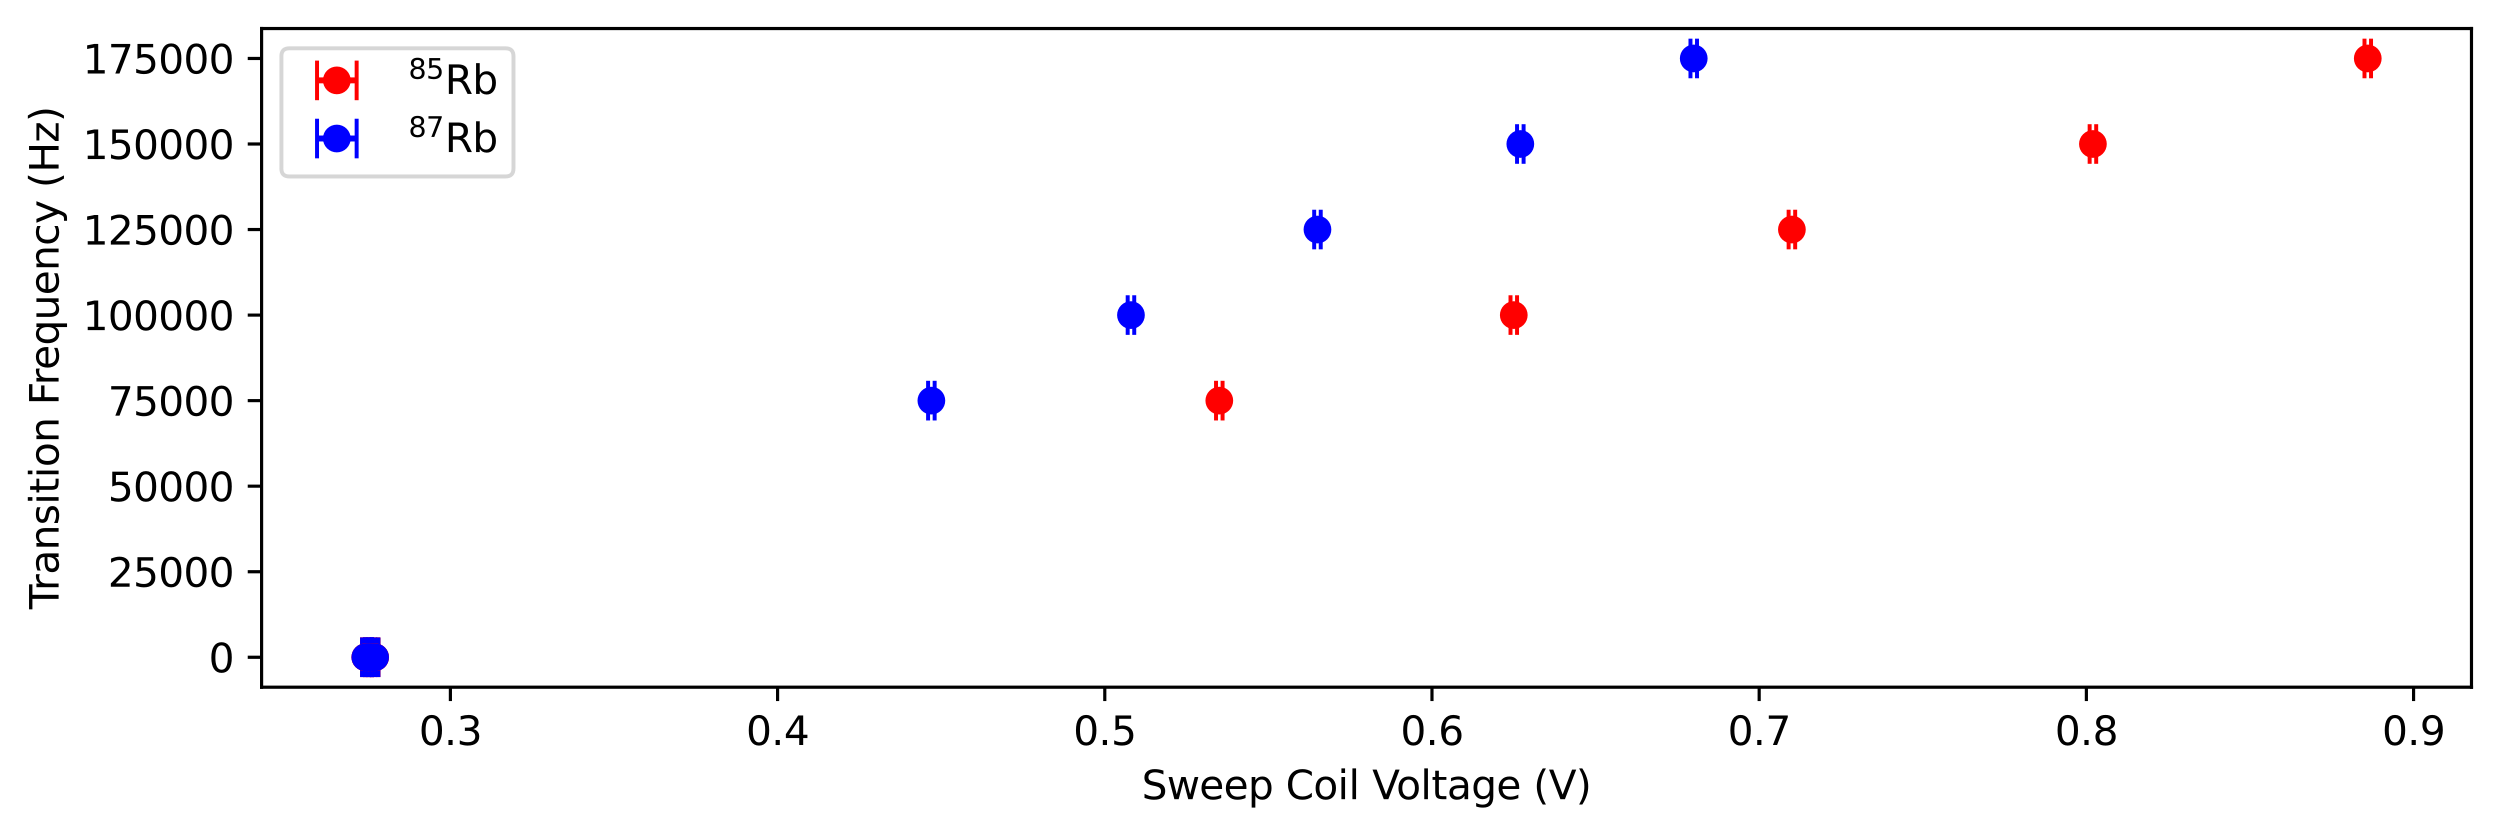 <?xml version="1.0" encoding="utf-8" standalone="no"?>
<!DOCTYPE svg PUBLIC "-//W3C//DTD SVG 1.1//EN"
  "http://www.w3.org/Graphics/SVG/1.1/DTD/svg11.dtd">
<svg xmlns:xlink="http://www.w3.org/1999/xlink" width="631.253pt" height="211.076pt" viewBox="0 0 631.253 211.076" xmlns="http://www.w3.org/2000/svg" version="1.1">
 <defs>
  <style type="text/css">*{stroke-linejoin: round; stroke-linecap: butt}</style>
 </defs>
 <g id="figure_1">
  <g id="patch_1">
   <path d="M 0 211.076 
L 631.253 211.076 
L 631.253 0 
L 0 0 
z
" style="fill: #ffffff"/>
  </g>
  <g id="axes_1">
   <g id="patch_2">
    <path d="M 66.053 173.52 
L 624.053 173.52 
L 624.053 7.2 
L 66.053 7.2 
z
" style="fill: #ffffff"/>
   </g>
   <g id="matplotlib.axis_1">
    <g id="xtick_1">
     <g id="line2d_1">
      <defs>
       <path id="mf8415ba7b6" d="M 0 0 
L 0 3.5 
" style="stroke: #000000; stroke-width: 0.8"/>
      </defs>
      <g>
       <use xlink:href="#mf8415ba7b6" x="113.724" y="173.52" style="stroke: #000000; stroke-width: 0.8"/>
      </g>
     </g>
     <g id="text_1">
      <!-- 0.3 -->
      <g transform="translate(105.772 188.118) scale(0.1 -0.1)">
       <defs>
        <path id="DejaVuSans-30" d="M 2034 4250 
Q 1547 4250 1301 3770 
Q 1056 3291 1056 2328 
Q 1056 1369 1301 889 
Q 1547 409 2034 409 
Q 2525 409 2770 889 
Q 3016 1369 3016 2328 
Q 3016 3291 2770 3770 
Q 2525 4250 2034 4250 
z
M 2034 4750 
Q 2819 4750 3233 4129 
Q 3647 3509 3647 2328 
Q 3647 1150 3233 529 
Q 2819 -91 2034 -91 
Q 1250 -91 836 529 
Q 422 1150 422 2328 
Q 422 3509 836 4129 
Q 1250 4750 2034 4750 
z
" transform="scale(0.016)"/>
        <path id="DejaVuSans-2e" d="M 684 794 
L 1344 794 
L 1344 0 
L 684 0 
L 684 794 
z
" transform="scale(0.016)"/>
        <path id="DejaVuSans-33" d="M 2597 2516 
Q 3050 2419 3304 2112 
Q 3559 1806 3559 1356 
Q 3559 666 3084 287 
Q 2609 -91 1734 -91 
Q 1441 -91 1130 -33 
Q 819 25 488 141 
L 488 750 
Q 750 597 1062 519 
Q 1375 441 1716 441 
Q 2309 441 2620 675 
Q 2931 909 2931 1356 
Q 2931 1769 2642 2001 
Q 2353 2234 1838 2234 
L 1294 2234 
L 1294 2753 
L 1863 2753 
Q 2328 2753 2575 2939 
Q 2822 3125 2822 3475 
Q 2822 3834 2567 4026 
Q 2313 4219 1838 4219 
Q 1578 4219 1281 4162 
Q 984 4106 628 3988 
L 628 4550 
Q 988 4650 1302 4700 
Q 1616 4750 1894 4750 
Q 2613 4750 3031 4423 
Q 3450 4097 3450 3541 
Q 3450 3153 3228 2886 
Q 3006 2619 2597 2516 
z
" transform="scale(0.016)"/>
       </defs>
       <use xlink:href="#DejaVuSans-30"/>
       <use xlink:href="#DejaVuSans-2e" x="63.623"/>
       <use xlink:href="#DejaVuSans-33" x="95.41"/>
      </g>
     </g>
    </g>
    <g id="xtick_2">
     <g id="line2d_2">
      <g>
       <use xlink:href="#mf8415ba7b6" x="196.341" y="173.52" style="stroke: #000000; stroke-width: 0.8"/>
      </g>
     </g>
     <g id="text_2">
      <!-- 0.4 -->
      <g transform="translate(188.39 188.118) scale(0.1 -0.1)">
       <defs>
        <path id="DejaVuSans-34" d="M 2419 4116 
L 825 1625 
L 2419 1625 
L 2419 4116 
z
M 2253 4666 
L 3047 4666 
L 3047 1625 
L 3713 1625 
L 3713 1100 
L 3047 1100 
L 3047 0 
L 2419 0 
L 2419 1100 
L 313 1100 
L 313 1709 
L 2253 4666 
z
" transform="scale(0.016)"/>
       </defs>
       <use xlink:href="#DejaVuSans-30"/>
       <use xlink:href="#DejaVuSans-2e" x="63.623"/>
       <use xlink:href="#DejaVuSans-34" x="95.41"/>
      </g>
     </g>
    </g>
    <g id="xtick_3">
     <g id="line2d_3">
      <g>
       <use xlink:href="#mf8415ba7b6" x="278.959" y="173.52" style="stroke: #000000; stroke-width: 0.8"/>
      </g>
     </g>
     <g id="text_3">
      <!-- 0.5 -->
      <g transform="translate(271.007 188.118) scale(0.1 -0.1)">
       <defs>
        <path id="DejaVuSans-35" d="M 691 4666 
L 3169 4666 
L 3169 4134 
L 1269 4134 
L 1269 2991 
Q 1406 3038 1543 3061 
Q 1681 3084 1819 3084 
Q 2600 3084 3056 2656 
Q 3513 2228 3513 1497 
Q 3513 744 3044 326 
Q 2575 -91 1722 -91 
Q 1428 -91 1123 -41 
Q 819 9 494 109 
L 494 744 
Q 775 591 1075 516 
Q 1375 441 1709 441 
Q 2250 441 2565 725 
Q 2881 1009 2881 1497 
Q 2881 1984 2565 2268 
Q 2250 2553 1709 2553 
Q 1456 2553 1204 2497 
Q 953 2441 691 2322 
L 691 4666 
z
" transform="scale(0.016)"/>
       </defs>
       <use xlink:href="#DejaVuSans-30"/>
       <use xlink:href="#DejaVuSans-2e" x="63.623"/>
       <use xlink:href="#DejaVuSans-35" x="95.41"/>
      </g>
     </g>
    </g>
    <g id="xtick_4">
     <g id="line2d_4">
      <g>
       <use xlink:href="#mf8415ba7b6" x="361.577" y="173.52" style="stroke: #000000; stroke-width: 0.8"/>
      </g>
     </g>
     <g id="text_4">
      <!-- 0.6 -->
      <g transform="translate(353.625 188.118) scale(0.1 -0.1)">
       <defs>
        <path id="DejaVuSans-36" d="M 2113 2584 
Q 1688 2584 1439 2293 
Q 1191 2003 1191 1497 
Q 1191 994 1439 701 
Q 1688 409 2113 409 
Q 2538 409 2786 701 
Q 3034 994 3034 1497 
Q 3034 2003 2786 2293 
Q 2538 2584 2113 2584 
z
M 3366 4563 
L 3366 3988 
Q 3128 4100 2886 4159 
Q 2644 4219 2406 4219 
Q 1781 4219 1451 3797 
Q 1122 3375 1075 2522 
Q 1259 2794 1537 2939 
Q 1816 3084 2150 3084 
Q 2853 3084 3261 2657 
Q 3669 2231 3669 1497 
Q 3669 778 3244 343 
Q 2819 -91 2113 -91 
Q 1303 -91 875 529 
Q 447 1150 447 2328 
Q 447 3434 972 4092 
Q 1497 4750 2381 4750 
Q 2619 4750 2861 4703 
Q 3103 4656 3366 4563 
z
" transform="scale(0.016)"/>
       </defs>
       <use xlink:href="#DejaVuSans-30"/>
       <use xlink:href="#DejaVuSans-2e" x="63.623"/>
       <use xlink:href="#DejaVuSans-36" x="95.41"/>
      </g>
     </g>
    </g>
    <g id="xtick_5">
     <g id="line2d_5">
      <g>
       <use xlink:href="#mf8415ba7b6" x="444.194" y="173.52" style="stroke: #000000; stroke-width: 0.8"/>
      </g>
     </g>
     <g id="text_5">
      <!-- 0.7 -->
      <g transform="translate(436.243 188.118) scale(0.1 -0.1)">
       <defs>
        <path id="DejaVuSans-37" d="M 525 4666 
L 3525 4666 
L 3525 4397 
L 1831 0 
L 1172 0 
L 2766 4134 
L 525 4134 
L 525 4666 
z
" transform="scale(0.016)"/>
       </defs>
       <use xlink:href="#DejaVuSans-30"/>
       <use xlink:href="#DejaVuSans-2e" x="63.623"/>
       <use xlink:href="#DejaVuSans-37" x="95.41"/>
      </g>
     </g>
    </g>
    <g id="xtick_6">
     <g id="line2d_6">
      <g>
       <use xlink:href="#mf8415ba7b6" x="526.812" y="173.52" style="stroke: #000000; stroke-width: 0.8"/>
      </g>
     </g>
     <g id="text_6">
      <!-- 0.8 -->
      <g transform="translate(518.861 188.118) scale(0.1 -0.1)">
       <defs>
        <path id="DejaVuSans-38" d="M 2034 2216 
Q 1584 2216 1326 1975 
Q 1069 1734 1069 1313 
Q 1069 891 1326 650 
Q 1584 409 2034 409 
Q 2484 409 2743 651 
Q 3003 894 3003 1313 
Q 3003 1734 2745 1975 
Q 2488 2216 2034 2216 
z
M 1403 2484 
Q 997 2584 770 2862 
Q 544 3141 544 3541 
Q 544 4100 942 4425 
Q 1341 4750 2034 4750 
Q 2731 4750 3128 4425 
Q 3525 4100 3525 3541 
Q 3525 3141 3298 2862 
Q 3072 2584 2669 2484 
Q 3125 2378 3379 2068 
Q 3634 1759 3634 1313 
Q 3634 634 3220 271 
Q 2806 -91 2034 -91 
Q 1263 -91 848 271 
Q 434 634 434 1313 
Q 434 1759 690 2068 
Q 947 2378 1403 2484 
z
M 1172 3481 
Q 1172 3119 1398 2916 
Q 1625 2713 2034 2713 
Q 2441 2713 2670 2916 
Q 2900 3119 2900 3481 
Q 2900 3844 2670 4047 
Q 2441 4250 2034 4250 
Q 1625 4250 1398 4047 
Q 1172 3844 1172 3481 
z
" transform="scale(0.016)"/>
       </defs>
       <use xlink:href="#DejaVuSans-30"/>
       <use xlink:href="#DejaVuSans-2e" x="63.623"/>
       <use xlink:href="#DejaVuSans-38" x="95.41"/>
      </g>
     </g>
    </g>
    <g id="xtick_7">
     <g id="line2d_7">
      <g>
       <use xlink:href="#mf8415ba7b6" x="609.43" y="173.52" style="stroke: #000000; stroke-width: 0.8"/>
      </g>
     </g>
     <g id="text_7">
      <!-- 0.9 -->
      <g transform="translate(601.478 188.118) scale(0.1 -0.1)">
       <defs>
        <path id="DejaVuSans-39" d="M 703 97 
L 703 672 
Q 941 559 1184 500 
Q 1428 441 1663 441 
Q 2288 441 2617 861 
Q 2947 1281 2994 2138 
Q 2813 1869 2534 1725 
Q 2256 1581 1919 1581 
Q 1219 1581 811 2004 
Q 403 2428 403 3163 
Q 403 3881 828 4315 
Q 1253 4750 1959 4750 
Q 2769 4750 3195 4129 
Q 3622 3509 3622 2328 
Q 3622 1225 3098 567 
Q 2575 -91 1691 -91 
Q 1453 -91 1209 -44 
Q 966 3 703 97 
z
M 1959 2075 
Q 2384 2075 2632 2365 
Q 2881 2656 2881 3163 
Q 2881 3666 2632 3958 
Q 2384 4250 1959 4250 
Q 1534 4250 1286 3958 
Q 1038 3666 1038 3163 
Q 1038 2656 1286 2365 
Q 1534 2075 1959 2075 
z
" transform="scale(0.016)"/>
       </defs>
       <use xlink:href="#DejaVuSans-30"/>
       <use xlink:href="#DejaVuSans-2e" x="63.623"/>
       <use xlink:href="#DejaVuSans-39" x="95.41"/>
      </g>
     </g>
    </g>
    <g id="text_8">
     <!-- Sweep Coil Voltage (V) -->
     <g transform="translate(288.288 201.797) scale(0.1 -0.1)">
      <defs>
       <path id="DejaVuSans-53" d="M 3425 4513 
L 3425 3897 
Q 3066 4069 2747 4153 
Q 2428 4238 2131 4238 
Q 1616 4238 1336 4038 
Q 1056 3838 1056 3469 
Q 1056 3159 1242 3001 
Q 1428 2844 1947 2747 
L 2328 2669 
Q 3034 2534 3370 2195 
Q 3706 1856 3706 1288 
Q 3706 609 3251 259 
Q 2797 -91 1919 -91 
Q 1588 -91 1214 -16 
Q 841 59 441 206 
L 441 856 
Q 825 641 1194 531 
Q 1563 422 1919 422 
Q 2459 422 2753 634 
Q 3047 847 3047 1241 
Q 3047 1584 2836 1778 
Q 2625 1972 2144 2069 
L 1759 2144 
Q 1053 2284 737 2584 
Q 422 2884 422 3419 
Q 422 4038 858 4394 
Q 1294 4750 2059 4750 
Q 2388 4750 2728 4690 
Q 3069 4631 3425 4513 
z
" transform="scale(0.016)"/>
       <path id="DejaVuSans-77" d="M 269 3500 
L 844 3500 
L 1563 769 
L 2278 3500 
L 2956 3500 
L 3675 769 
L 4391 3500 
L 4966 3500 
L 4050 0 
L 3372 0 
L 2619 2869 
L 1863 0 
L 1184 0 
L 269 3500 
z
" transform="scale(0.016)"/>
       <path id="DejaVuSans-65" d="M 3597 1894 
L 3597 1613 
L 953 1613 
Q 991 1019 1311 708 
Q 1631 397 2203 397 
Q 2534 397 2845 478 
Q 3156 559 3463 722 
L 3463 178 
Q 3153 47 2828 -22 
Q 2503 -91 2169 -91 
Q 1331 -91 842 396 
Q 353 884 353 1716 
Q 353 2575 817 3079 
Q 1281 3584 2069 3584 
Q 2775 3584 3186 3129 
Q 3597 2675 3597 1894 
z
M 3022 2063 
Q 3016 2534 2758 2815 
Q 2500 3097 2075 3097 
Q 1594 3097 1305 2825 
Q 1016 2553 972 2059 
L 3022 2063 
z
" transform="scale(0.016)"/>
       <path id="DejaVuSans-70" d="M 1159 525 
L 1159 -1331 
L 581 -1331 
L 581 3500 
L 1159 3500 
L 1159 2969 
Q 1341 3281 1617 3432 
Q 1894 3584 2278 3584 
Q 2916 3584 3314 3078 
Q 3713 2572 3713 1747 
Q 3713 922 3314 415 
Q 2916 -91 2278 -91 
Q 1894 -91 1617 61 
Q 1341 213 1159 525 
z
M 3116 1747 
Q 3116 2381 2855 2742 
Q 2594 3103 2138 3103 
Q 1681 3103 1420 2742 
Q 1159 2381 1159 1747 
Q 1159 1113 1420 752 
Q 1681 391 2138 391 
Q 2594 391 2855 752 
Q 3116 1113 3116 1747 
z
" transform="scale(0.016)"/>
       <path id="DejaVuSans-20" transform="scale(0.016)"/>
       <path id="DejaVuSans-43" d="M 4122 4306 
L 4122 3641 
Q 3803 3938 3442 4084 
Q 3081 4231 2675 4231 
Q 1875 4231 1450 3742 
Q 1025 3253 1025 2328 
Q 1025 1406 1450 917 
Q 1875 428 2675 428 
Q 3081 428 3442 575 
Q 3803 722 4122 1019 
L 4122 359 
Q 3791 134 3420 21 
Q 3050 -91 2638 -91 
Q 1578 -91 968 557 
Q 359 1206 359 2328 
Q 359 3453 968 4101 
Q 1578 4750 2638 4750 
Q 3056 4750 3426 4639 
Q 3797 4528 4122 4306 
z
" transform="scale(0.016)"/>
       <path id="DejaVuSans-6f" d="M 1959 3097 
Q 1497 3097 1228 2736 
Q 959 2375 959 1747 
Q 959 1119 1226 758 
Q 1494 397 1959 397 
Q 2419 397 2687 759 
Q 2956 1122 2956 1747 
Q 2956 2369 2687 2733 
Q 2419 3097 1959 3097 
z
M 1959 3584 
Q 2709 3584 3137 3096 
Q 3566 2609 3566 1747 
Q 3566 888 3137 398 
Q 2709 -91 1959 -91 
Q 1206 -91 779 398 
Q 353 888 353 1747 
Q 353 2609 779 3096 
Q 1206 3584 1959 3584 
z
" transform="scale(0.016)"/>
       <path id="DejaVuSans-69" d="M 603 3500 
L 1178 3500 
L 1178 0 
L 603 0 
L 603 3500 
z
M 603 4863 
L 1178 4863 
L 1178 4134 
L 603 4134 
L 603 4863 
z
" transform="scale(0.016)"/>
       <path id="DejaVuSans-6c" d="M 603 4863 
L 1178 4863 
L 1178 0 
L 603 0 
L 603 4863 
z
" transform="scale(0.016)"/>
       <path id="DejaVuSans-56" d="M 1831 0 
L 50 4666 
L 709 4666 
L 2188 738 
L 3669 4666 
L 4325 4666 
L 2547 0 
L 1831 0 
z
" transform="scale(0.016)"/>
       <path id="DejaVuSans-74" d="M 1172 4494 
L 1172 3500 
L 2356 3500 
L 2356 3053 
L 1172 3053 
L 1172 1153 
Q 1172 725 1289 603 
Q 1406 481 1766 481 
L 2356 481 
L 2356 0 
L 1766 0 
Q 1100 0 847 248 
Q 594 497 594 1153 
L 594 3053 
L 172 3053 
L 172 3500 
L 594 3500 
L 594 4494 
L 1172 4494 
z
" transform="scale(0.016)"/>
       <path id="DejaVuSans-61" d="M 2194 1759 
Q 1497 1759 1228 1600 
Q 959 1441 959 1056 
Q 959 750 1161 570 
Q 1363 391 1709 391 
Q 2188 391 2477 730 
Q 2766 1069 2766 1631 
L 2766 1759 
L 2194 1759 
z
M 3341 1997 
L 3341 0 
L 2766 0 
L 2766 531 
Q 2569 213 2275 61 
Q 1981 -91 1556 -91 
Q 1019 -91 701 211 
Q 384 513 384 1019 
Q 384 1609 779 1909 
Q 1175 2209 1959 2209 
L 2766 2209 
L 2766 2266 
Q 2766 2663 2505 2880 
Q 2244 3097 1772 3097 
Q 1472 3097 1187 3025 
Q 903 2953 641 2809 
L 641 3341 
Q 956 3463 1253 3523 
Q 1550 3584 1831 3584 
Q 2591 3584 2966 3190 
Q 3341 2797 3341 1997 
z
" transform="scale(0.016)"/>
       <path id="DejaVuSans-67" d="M 2906 1791 
Q 2906 2416 2648 2759 
Q 2391 3103 1925 3103 
Q 1463 3103 1205 2759 
Q 947 2416 947 1791 
Q 947 1169 1205 825 
Q 1463 481 1925 481 
Q 2391 481 2648 825 
Q 2906 1169 2906 1791 
z
M 3481 434 
Q 3481 -459 3084 -895 
Q 2688 -1331 1869 -1331 
Q 1566 -1331 1297 -1286 
Q 1028 -1241 775 -1147 
L 775 -588 
Q 1028 -725 1275 -790 
Q 1522 -856 1778 -856 
Q 2344 -856 2625 -561 
Q 2906 -266 2906 331 
L 2906 616 
Q 2728 306 2450 153 
Q 2172 0 1784 0 
Q 1141 0 747 490 
Q 353 981 353 1791 
Q 353 2603 747 3093 
Q 1141 3584 1784 3584 
Q 2172 3584 2450 3431 
Q 2728 3278 2906 2969 
L 2906 3500 
L 3481 3500 
L 3481 434 
z
" transform="scale(0.016)"/>
       <path id="DejaVuSans-28" d="M 1984 4856 
Q 1566 4138 1362 3434 
Q 1159 2731 1159 2009 
Q 1159 1288 1364 580 
Q 1569 -128 1984 -844 
L 1484 -844 
Q 1016 -109 783 600 
Q 550 1309 550 2009 
Q 550 2706 781 3412 
Q 1013 4119 1484 4856 
L 1984 4856 
z
" transform="scale(0.016)"/>
       <path id="DejaVuSans-29" d="M 513 4856 
L 1013 4856 
Q 1481 4119 1714 3412 
Q 1947 2706 1947 2009 
Q 1947 1309 1714 600 
Q 1481 -109 1013 -844 
L 513 -844 
Q 928 -128 1133 580 
Q 1338 1288 1338 2009 
Q 1338 2731 1133 3434 
Q 928 4138 513 4856 
z
" transform="scale(0.016)"/>
      </defs>
      <use xlink:href="#DejaVuSans-53"/>
      <use xlink:href="#DejaVuSans-77" x="63.477"/>
      <use xlink:href="#DejaVuSans-65" x="145.264"/>
      <use xlink:href="#DejaVuSans-65" x="206.787"/>
      <use xlink:href="#DejaVuSans-70" x="268.311"/>
      <use xlink:href="#DejaVuSans-20" x="331.787"/>
      <use xlink:href="#DejaVuSans-43" x="363.574"/>
      <use xlink:href="#DejaVuSans-6f" x="433.398"/>
      <use xlink:href="#DejaVuSans-69" x="494.58"/>
      <use xlink:href="#DejaVuSans-6c" x="522.363"/>
      <use xlink:href="#DejaVuSans-20" x="550.146"/>
      <use xlink:href="#DejaVuSans-56" x="581.934"/>
      <use xlink:href="#DejaVuSans-6f" x="642.592"/>
      <use xlink:href="#DejaVuSans-6c" x="703.773"/>
      <use xlink:href="#DejaVuSans-74" x="731.557"/>
      <use xlink:href="#DejaVuSans-61" x="770.766"/>
      <use xlink:href="#DejaVuSans-67" x="832.045"/>
      <use xlink:href="#DejaVuSans-65" x="895.521"/>
      <use xlink:href="#DejaVuSans-20" x="957.045"/>
      <use xlink:href="#DejaVuSans-28" x="988.832"/>
      <use xlink:href="#DejaVuSans-56" x="1027.846"/>
      <use xlink:href="#DejaVuSans-29" x="1096.254"/>
     </g>
    </g>
   </g>
   <g id="matplotlib.axis_2">
    <g id="ytick_1">
     <g id="line2d_8">
      <defs>
       <path id="m2c497af1dd" d="M 0 0 
L -3.5 0 
" style="stroke: #000000; stroke-width: 0.8"/>
      </defs>
      <g>
       <use xlink:href="#m2c497af1dd" x="66.053" y="165.96" style="stroke: #000000; stroke-width: 0.8"/>
      </g>
     </g>
     <g id="text_9">
      <!-- 0 -->
      <g transform="translate(52.691 169.759) scale(0.1 -0.1)">
       <use xlink:href="#DejaVuSans-30"/>
      </g>
     </g>
    </g>
    <g id="ytick_2">
     <g id="line2d_9">
      <g>
       <use xlink:href="#m2c497af1dd" x="66.053" y="144.36" style="stroke: #000000; stroke-width: 0.8"/>
      </g>
     </g>
     <g id="text_10">
      <!-- 25000 -->
      <g transform="translate(27.241 148.159) scale(0.1 -0.1)">
       <defs>
        <path id="DejaVuSans-32" d="M 1228 531 
L 3431 531 
L 3431 0 
L 469 0 
L 469 531 
Q 828 903 1448 1529 
Q 2069 2156 2228 2338 
Q 2531 2678 2651 2914 
Q 2772 3150 2772 3378 
Q 2772 3750 2511 3984 
Q 2250 4219 1831 4219 
Q 1534 4219 1204 4116 
Q 875 4013 500 3803 
L 500 4441 
Q 881 4594 1212 4672 
Q 1544 4750 1819 4750 
Q 2544 4750 2975 4387 
Q 3406 4025 3406 3419 
Q 3406 3131 3298 2873 
Q 3191 2616 2906 2266 
Q 2828 2175 2409 1742 
Q 1991 1309 1228 531 
z
" transform="scale(0.016)"/>
       </defs>
       <use xlink:href="#DejaVuSans-32"/>
       <use xlink:href="#DejaVuSans-35" x="63.623"/>
       <use xlink:href="#DejaVuSans-30" x="127.246"/>
       <use xlink:href="#DejaVuSans-30" x="190.869"/>
       <use xlink:href="#DejaVuSans-30" x="254.492"/>
      </g>
     </g>
    </g>
    <g id="ytick_3">
     <g id="line2d_10">
      <g>
       <use xlink:href="#m2c497af1dd" x="66.053" y="122.76" style="stroke: #000000; stroke-width: 0.8"/>
      </g>
     </g>
     <g id="text_11">
      <!-- 50000 -->
      <g transform="translate(27.241 126.559) scale(0.1 -0.1)">
       <use xlink:href="#DejaVuSans-35"/>
       <use xlink:href="#DejaVuSans-30" x="63.623"/>
       <use xlink:href="#DejaVuSans-30" x="127.246"/>
       <use xlink:href="#DejaVuSans-30" x="190.869"/>
       <use xlink:href="#DejaVuSans-30" x="254.492"/>
      </g>
     </g>
    </g>
    <g id="ytick_4">
     <g id="line2d_11">
      <g>
       <use xlink:href="#m2c497af1dd" x="66.053" y="101.16" style="stroke: #000000; stroke-width: 0.8"/>
      </g>
     </g>
     <g id="text_12">
      <!-- 75000 -->
      <g transform="translate(27.241 104.959) scale(0.1 -0.1)">
       <use xlink:href="#DejaVuSans-37"/>
       <use xlink:href="#DejaVuSans-35" x="63.623"/>
       <use xlink:href="#DejaVuSans-30" x="127.246"/>
       <use xlink:href="#DejaVuSans-30" x="190.869"/>
       <use xlink:href="#DejaVuSans-30" x="254.492"/>
      </g>
     </g>
    </g>
    <g id="ytick_5">
     <g id="line2d_12">
      <g>
       <use xlink:href="#m2c497af1dd" x="66.053" y="79.56" style="stroke: #000000; stroke-width: 0.8"/>
      </g>
     </g>
     <g id="text_13">
      <!-- 100000 -->
      <g transform="translate(20.878 83.359) scale(0.1 -0.1)">
       <defs>
        <path id="DejaVuSans-31" d="M 794 531 
L 1825 531 
L 1825 4091 
L 703 3866 
L 703 4441 
L 1819 4666 
L 2450 4666 
L 2450 531 
L 3481 531 
L 3481 0 
L 794 0 
L 794 531 
z
" transform="scale(0.016)"/>
       </defs>
       <use xlink:href="#DejaVuSans-31"/>
       <use xlink:href="#DejaVuSans-30" x="63.623"/>
       <use xlink:href="#DejaVuSans-30" x="127.246"/>
       <use xlink:href="#DejaVuSans-30" x="190.869"/>
       <use xlink:href="#DejaVuSans-30" x="254.492"/>
       <use xlink:href="#DejaVuSans-30" x="318.115"/>
      </g>
     </g>
    </g>
    <g id="ytick_6">
     <g id="line2d_13">
      <g>
       <use xlink:href="#m2c497af1dd" x="66.053" y="57.96" style="stroke: #000000; stroke-width: 0.8"/>
      </g>
     </g>
     <g id="text_14">
      <!-- 125000 -->
      <g transform="translate(20.878 61.759) scale(0.1 -0.1)">
       <use xlink:href="#DejaVuSans-31"/>
       <use xlink:href="#DejaVuSans-32" x="63.623"/>
       <use xlink:href="#DejaVuSans-35" x="127.246"/>
       <use xlink:href="#DejaVuSans-30" x="190.869"/>
       <use xlink:href="#DejaVuSans-30" x="254.492"/>
       <use xlink:href="#DejaVuSans-30" x="318.115"/>
      </g>
     </g>
    </g>
    <g id="ytick_7">
     <g id="line2d_14">
      <g>
       <use xlink:href="#m2c497af1dd" x="66.053" y="36.36" style="stroke: #000000; stroke-width: 0.8"/>
      </g>
     </g>
     <g id="text_15">
      <!-- 150000 -->
      <g transform="translate(20.878 40.159) scale(0.1 -0.1)">
       <use xlink:href="#DejaVuSans-31"/>
       <use xlink:href="#DejaVuSans-35" x="63.623"/>
       <use xlink:href="#DejaVuSans-30" x="127.246"/>
       <use xlink:href="#DejaVuSans-30" x="190.869"/>
       <use xlink:href="#DejaVuSans-30" x="254.492"/>
       <use xlink:href="#DejaVuSans-30" x="318.115"/>
      </g>
     </g>
    </g>
    <g id="ytick_8">
     <g id="line2d_15">
      <g>
       <use xlink:href="#m2c497af1dd" x="66.053" y="14.76" style="stroke: #000000; stroke-width: 0.8"/>
      </g>
     </g>
     <g id="text_16">
      <!-- 175000 -->
      <g transform="translate(20.878 18.559) scale(0.1 -0.1)">
       <use xlink:href="#DejaVuSans-31"/>
       <use xlink:href="#DejaVuSans-37" x="63.623"/>
       <use xlink:href="#DejaVuSans-35" x="127.246"/>
       <use xlink:href="#DejaVuSans-30" x="190.869"/>
       <use xlink:href="#DejaVuSans-30" x="254.492"/>
       <use xlink:href="#DejaVuSans-30" x="318.115"/>
      </g>
     </g>
    </g>
    <g id="text_17">
     <!-- Transition Frequency (Hz) -->
     <g transform="translate(14.798 153.83) rotate(-90) scale(0.1 -0.1)">
      <defs>
       <path id="DejaVuSans-54" d="M -19 4666 
L 3928 4666 
L 3928 4134 
L 2272 4134 
L 2272 0 
L 1638 0 
L 1638 4134 
L -19 4134 
L -19 4666 
z
" transform="scale(0.016)"/>
       <path id="DejaVuSans-72" d="M 2631 2963 
Q 2534 3019 2420 3045 
Q 2306 3072 2169 3072 
Q 1681 3072 1420 2755 
Q 1159 2438 1159 1844 
L 1159 0 
L 581 0 
L 581 3500 
L 1159 3500 
L 1159 2956 
Q 1341 3275 1631 3429 
Q 1922 3584 2338 3584 
Q 2397 3584 2469 3576 
Q 2541 3569 2628 3553 
L 2631 2963 
z
" transform="scale(0.016)"/>
       <path id="DejaVuSans-6e" d="M 3513 2113 
L 3513 0 
L 2938 0 
L 2938 2094 
Q 2938 2591 2744 2837 
Q 2550 3084 2163 3084 
Q 1697 3084 1428 2787 
Q 1159 2491 1159 1978 
L 1159 0 
L 581 0 
L 581 3500 
L 1159 3500 
L 1159 2956 
Q 1366 3272 1645 3428 
Q 1925 3584 2291 3584 
Q 2894 3584 3203 3211 
Q 3513 2838 3513 2113 
z
" transform="scale(0.016)"/>
       <path id="DejaVuSans-73" d="M 2834 3397 
L 2834 2853 
Q 2591 2978 2328 3040 
Q 2066 3103 1784 3103 
Q 1356 3103 1142 2972 
Q 928 2841 928 2578 
Q 928 2378 1081 2264 
Q 1234 2150 1697 2047 
L 1894 2003 
Q 2506 1872 2764 1633 
Q 3022 1394 3022 966 
Q 3022 478 2636 193 
Q 2250 -91 1575 -91 
Q 1294 -91 989 -36 
Q 684 19 347 128 
L 347 722 
Q 666 556 975 473 
Q 1284 391 1588 391 
Q 1994 391 2212 530 
Q 2431 669 2431 922 
Q 2431 1156 2273 1281 
Q 2116 1406 1581 1522 
L 1381 1569 
Q 847 1681 609 1914 
Q 372 2147 372 2553 
Q 372 3047 722 3315 
Q 1072 3584 1716 3584 
Q 2034 3584 2315 3537 
Q 2597 3491 2834 3397 
z
" transform="scale(0.016)"/>
       <path id="DejaVuSans-46" d="M 628 4666 
L 3309 4666 
L 3309 4134 
L 1259 4134 
L 1259 2759 
L 3109 2759 
L 3109 2228 
L 1259 2228 
L 1259 0 
L 628 0 
L 628 4666 
z
" transform="scale(0.016)"/>
       <path id="DejaVuSans-71" d="M 947 1747 
Q 947 1113 1208 752 
Q 1469 391 1925 391 
Q 2381 391 2643 752 
Q 2906 1113 2906 1747 
Q 2906 2381 2643 2742 
Q 2381 3103 1925 3103 
Q 1469 3103 1208 2742 
Q 947 2381 947 1747 
z
M 2906 525 
Q 2725 213 2448 61 
Q 2172 -91 1784 -91 
Q 1150 -91 751 415 
Q 353 922 353 1747 
Q 353 2572 751 3078 
Q 1150 3584 1784 3584 
Q 2172 3584 2448 3432 
Q 2725 3281 2906 2969 
L 2906 3500 
L 3481 3500 
L 3481 -1331 
L 2906 -1331 
L 2906 525 
z
" transform="scale(0.016)"/>
       <path id="DejaVuSans-75" d="M 544 1381 
L 544 3500 
L 1119 3500 
L 1119 1403 
Q 1119 906 1312 657 
Q 1506 409 1894 409 
Q 2359 409 2629 706 
Q 2900 1003 2900 1516 
L 2900 3500 
L 3475 3500 
L 3475 0 
L 2900 0 
L 2900 538 
Q 2691 219 2414 64 
Q 2138 -91 1772 -91 
Q 1169 -91 856 284 
Q 544 659 544 1381 
z
M 1991 3584 
L 1991 3584 
z
" transform="scale(0.016)"/>
       <path id="DejaVuSans-63" d="M 3122 3366 
L 3122 2828 
Q 2878 2963 2633 3030 
Q 2388 3097 2138 3097 
Q 1578 3097 1268 2742 
Q 959 2388 959 1747 
Q 959 1106 1268 751 
Q 1578 397 2138 397 
Q 2388 397 2633 464 
Q 2878 531 3122 666 
L 3122 134 
Q 2881 22 2623 -34 
Q 2366 -91 2075 -91 
Q 1284 -91 818 406 
Q 353 903 353 1747 
Q 353 2603 823 3093 
Q 1294 3584 2113 3584 
Q 2378 3584 2631 3529 
Q 2884 3475 3122 3366 
z
" transform="scale(0.016)"/>
       <path id="DejaVuSans-79" d="M 2059 -325 
Q 1816 -950 1584 -1140 
Q 1353 -1331 966 -1331 
L 506 -1331 
L 506 -850 
L 844 -850 
Q 1081 -850 1212 -737 
Q 1344 -625 1503 -206 
L 1606 56 
L 191 3500 
L 800 3500 
L 1894 763 
L 2988 3500 
L 3597 3500 
L 2059 -325 
z
" transform="scale(0.016)"/>
       <path id="DejaVuSans-48" d="M 628 4666 
L 1259 4666 
L 1259 2753 
L 3553 2753 
L 3553 4666 
L 4184 4666 
L 4184 0 
L 3553 0 
L 3553 2222 
L 1259 2222 
L 1259 0 
L 628 0 
L 628 4666 
z
" transform="scale(0.016)"/>
       <path id="DejaVuSans-7a" d="M 353 3500 
L 3084 3500 
L 3084 2975 
L 922 459 
L 3084 459 
L 3084 0 
L 275 0 
L 275 525 
L 2438 3041 
L 353 3041 
L 353 3500 
z
" transform="scale(0.016)"/>
      </defs>
      <use xlink:href="#DejaVuSans-54"/>
      <use xlink:href="#DejaVuSans-72" x="46.334"/>
      <use xlink:href="#DejaVuSans-61" x="87.447"/>
      <use xlink:href="#DejaVuSans-6e" x="148.727"/>
      <use xlink:href="#DejaVuSans-73" x="212.105"/>
      <use xlink:href="#DejaVuSans-69" x="264.205"/>
      <use xlink:href="#DejaVuSans-74" x="291.988"/>
      <use xlink:href="#DejaVuSans-69" x="331.197"/>
      <use xlink:href="#DejaVuSans-6f" x="358.98"/>
      <use xlink:href="#DejaVuSans-6e" x="420.162"/>
      <use xlink:href="#DejaVuSans-20" x="483.541"/>
      <use xlink:href="#DejaVuSans-46" x="515.328"/>
      <use xlink:href="#DejaVuSans-72" x="565.598"/>
      <use xlink:href="#DejaVuSans-65" x="604.461"/>
      <use xlink:href="#DejaVuSans-71" x="665.984"/>
      <use xlink:href="#DejaVuSans-75" x="729.461"/>
      <use xlink:href="#DejaVuSans-65" x="792.84"/>
      <use xlink:href="#DejaVuSans-6e" x="854.363"/>
      <use xlink:href="#DejaVuSans-63" x="917.742"/>
      <use xlink:href="#DejaVuSans-79" x="972.723"/>
      <use xlink:href="#DejaVuSans-20" x="1031.902"/>
      <use xlink:href="#DejaVuSans-28" x="1063.689"/>
      <use xlink:href="#DejaVuSans-48" x="1102.703"/>
      <use xlink:href="#DejaVuSans-7a" x="1177.898"/>
      <use xlink:href="#DejaVuSans-29" x="1230.389"/>
     </g>
    </g>
   </g>
   <g id="LineCollection_1">
    <path d="M 91.417 165.96 
L 93.069 165.96 
" clip-path="url(#p7229f02187)" style="fill: none; stroke: #ff0000; stroke-width: 1.5"/>
    <path d="M 92.243 165.96 
L 93.895 165.96 
" clip-path="url(#p7229f02187)" style="fill: none; stroke: #ff0000; stroke-width: 1.5"/>
    <path d="M 93.069 165.96 
L 94.721 165.96 
" clip-path="url(#p7229f02187)" style="fill: none; stroke: #ff0000; stroke-width: 1.5"/>
    <path d="M 93.895 165.96 
L 95.548 165.96 
" clip-path="url(#p7229f02187)" style="fill: none; stroke: #ff0000; stroke-width: 1.5"/>
    <path d="M 92.243 165.96 
L 93.895 165.96 
" clip-path="url(#p7229f02187)" style="fill: none; stroke: #ff0000; stroke-width: 1.5"/>
    <path d="M 307.049 101.16 
L 308.701 101.16 
" clip-path="url(#p7229f02187)" style="fill: none; stroke: #ff0000; stroke-width: 1.5"/>
    <path d="M 381.405 79.56 
L 383.057 79.56 
" clip-path="url(#p7229f02187)" style="fill: none; stroke: #ff0000; stroke-width: 1.5"/>
    <path d="M 451.63 57.96 
L 453.282 57.96 
" clip-path="url(#p7229f02187)" style="fill: none; stroke: #ff0000; stroke-width: 1.5"/>
    <path d="M 527.638 36.36 
L 529.291 36.36 
" clip-path="url(#p7229f02187)" style="fill: none; stroke: #ff0000; stroke-width: 1.5"/>
    <path d="M 597.037 14.76 
L 598.689 14.76 
" clip-path="url(#p7229f02187)" style="fill: none; stroke: #ff0000; stroke-width: 1.5"/>
   </g>
   <g id="line2d_16">
    <defs>
     <path id="m19758cd8b7" d="M 0 5 
L 0 -5 
" style="stroke: #ff0000"/>
    </defs>
    <g clip-path="url(#p7229f02187)">
     <use xlink:href="#m19758cd8b7" x="91.417" y="165.96" style="fill: #ff0000; stroke: #ff0000"/>
     <use xlink:href="#m19758cd8b7" x="92.243" y="165.96" style="fill: #ff0000; stroke: #ff0000"/>
     <use xlink:href="#m19758cd8b7" x="93.069" y="165.96" style="fill: #ff0000; stroke: #ff0000"/>
     <use xlink:href="#m19758cd8b7" x="93.895" y="165.96" style="fill: #ff0000; stroke: #ff0000"/>
     <use xlink:href="#m19758cd8b7" x="92.243" y="165.96" style="fill: #ff0000; stroke: #ff0000"/>
     <use xlink:href="#m19758cd8b7" x="307.049" y="101.16" style="fill: #ff0000; stroke: #ff0000"/>
     <use xlink:href="#m19758cd8b7" x="381.405" y="79.56" style="fill: #ff0000; stroke: #ff0000"/>
     <use xlink:href="#m19758cd8b7" x="451.63" y="57.96" style="fill: #ff0000; stroke: #ff0000"/>
     <use xlink:href="#m19758cd8b7" x="527.638" y="36.36" style="fill: #ff0000; stroke: #ff0000"/>
     <use xlink:href="#m19758cd8b7" x="597.037" y="14.76" style="fill: #ff0000; stroke: #ff0000"/>
    </g>
   </g>
   <g id="line2d_17">
    <g clip-path="url(#p7229f02187)">
     <use xlink:href="#m19758cd8b7" x="93.069" y="165.96" style="fill: #ff0000; stroke: #ff0000"/>
     <use xlink:href="#m19758cd8b7" x="93.895" y="165.96" style="fill: #ff0000; stroke: #ff0000"/>
     <use xlink:href="#m19758cd8b7" x="94.721" y="165.96" style="fill: #ff0000; stroke: #ff0000"/>
     <use xlink:href="#m19758cd8b7" x="95.548" y="165.96" style="fill: #ff0000; stroke: #ff0000"/>
     <use xlink:href="#m19758cd8b7" x="93.895" y="165.96" style="fill: #ff0000; stroke: #ff0000"/>
     <use xlink:href="#m19758cd8b7" x="308.701" y="101.16" style="fill: #ff0000; stroke: #ff0000"/>
     <use xlink:href="#m19758cd8b7" x="383.057" y="79.56" style="fill: #ff0000; stroke: #ff0000"/>
     <use xlink:href="#m19758cd8b7" x="453.282" y="57.96" style="fill: #ff0000; stroke: #ff0000"/>
     <use xlink:href="#m19758cd8b7" x="529.291" y="36.36" style="fill: #ff0000; stroke: #ff0000"/>
     <use xlink:href="#m19758cd8b7" x="598.689" y="14.76" style="fill: #ff0000; stroke: #ff0000"/>
    </g>
   </g>
   <g id="LineCollection_2">
    <path d="M 91.417 165.96 
L 93.069 165.96 
" clip-path="url(#p7229f02187)" style="fill: none; stroke: #0000ff; stroke-width: 1.5"/>
    <path d="M 92.243 165.96 
L 93.895 165.96 
" clip-path="url(#p7229f02187)" style="fill: none; stroke: #0000ff; stroke-width: 1.5"/>
    <path d="M 93.069 165.96 
L 94.721 165.96 
" clip-path="url(#p7229f02187)" style="fill: none; stroke: #0000ff; stroke-width: 1.5"/>
    <path d="M 93.895 165.96 
L 95.548 165.96 
" clip-path="url(#p7229f02187)" style="fill: none; stroke: #0000ff; stroke-width: 1.5"/>
    <path d="M 92.243 165.96 
L 93.895 165.96 
" clip-path="url(#p7229f02187)" style="fill: none; stroke: #0000ff; stroke-width: 1.5"/>
    <path d="M 234.345 101.16 
L 235.998 101.16 
" clip-path="url(#p7229f02187)" style="fill: none; stroke: #0000ff; stroke-width: 1.5"/>
    <path d="M 284.742 79.56 
L 286.395 79.56 
" clip-path="url(#p7229f02187)" style="fill: none; stroke: #0000ff; stroke-width: 1.5"/>
    <path d="M 331.834 57.96 
L 333.487 57.96 
" clip-path="url(#p7229f02187)" style="fill: none; stroke: #0000ff; stroke-width: 1.5"/>
    <path d="M 383.057 36.36 
L 384.71 36.36 
" clip-path="url(#p7229f02187)" style="fill: none; stroke: #0000ff; stroke-width: 1.5"/>
    <path d="M 426.845 14.76 
L 428.497 14.76 
" clip-path="url(#p7229f02187)" style="fill: none; stroke: #0000ff; stroke-width: 1.5"/>
   </g>
   <g id="line2d_18">
    <defs>
     <path id="m24b5ad6b65" d="M 0 5 
L 0 -5 
" style="stroke: #0000ff"/>
    </defs>
    <g clip-path="url(#p7229f02187)">
     <use xlink:href="#m24b5ad6b65" x="91.417" y="165.96" style="fill: #0000ff; stroke: #0000ff"/>
     <use xlink:href="#m24b5ad6b65" x="92.243" y="165.96" style="fill: #0000ff; stroke: #0000ff"/>
     <use xlink:href="#m24b5ad6b65" x="93.069" y="165.96" style="fill: #0000ff; stroke: #0000ff"/>
     <use xlink:href="#m24b5ad6b65" x="93.895" y="165.96" style="fill: #0000ff; stroke: #0000ff"/>
     <use xlink:href="#m24b5ad6b65" x="92.243" y="165.96" style="fill: #0000ff; stroke: #0000ff"/>
     <use xlink:href="#m24b5ad6b65" x="234.345" y="101.16" style="fill: #0000ff; stroke: #0000ff"/>
     <use xlink:href="#m24b5ad6b65" x="284.742" y="79.56" style="fill: #0000ff; stroke: #0000ff"/>
     <use xlink:href="#m24b5ad6b65" x="331.834" y="57.96" style="fill: #0000ff; stroke: #0000ff"/>
     <use xlink:href="#m24b5ad6b65" x="383.057" y="36.36" style="fill: #0000ff; stroke: #0000ff"/>
     <use xlink:href="#m24b5ad6b65" x="426.845" y="14.76" style="fill: #0000ff; stroke: #0000ff"/>
    </g>
   </g>
   <g id="line2d_19">
    <g clip-path="url(#p7229f02187)">
     <use xlink:href="#m24b5ad6b65" x="93.069" y="165.96" style="fill: #0000ff; stroke: #0000ff"/>
     <use xlink:href="#m24b5ad6b65" x="93.895" y="165.96" style="fill: #0000ff; stroke: #0000ff"/>
     <use xlink:href="#m24b5ad6b65" x="94.721" y="165.96" style="fill: #0000ff; stroke: #0000ff"/>
     <use xlink:href="#m24b5ad6b65" x="95.548" y="165.96" style="fill: #0000ff; stroke: #0000ff"/>
     <use xlink:href="#m24b5ad6b65" x="93.895" y="165.96" style="fill: #0000ff; stroke: #0000ff"/>
     <use xlink:href="#m24b5ad6b65" x="235.998" y="101.16" style="fill: #0000ff; stroke: #0000ff"/>
     <use xlink:href="#m24b5ad6b65" x="286.395" y="79.56" style="fill: #0000ff; stroke: #0000ff"/>
     <use xlink:href="#m24b5ad6b65" x="333.487" y="57.96" style="fill: #0000ff; stroke: #0000ff"/>
     <use xlink:href="#m24b5ad6b65" x="384.71" y="36.36" style="fill: #0000ff; stroke: #0000ff"/>
     <use xlink:href="#m24b5ad6b65" x="428.497" y="14.76" style="fill: #0000ff; stroke: #0000ff"/>
    </g>
   </g>
   <g id="line2d_20">
    <defs>
     <path id="m2db8652fec" d="M 0 3 
C 0.796 3 1.559 2.684 2.121 2.121 
C 2.684 1.559 3 0.796 3 0 
C 3 -0.796 2.684 -1.559 2.121 -2.121 
C 1.559 -2.684 0.796 -3 0 -3 
C -0.796 -3 -1.559 -2.684 -2.121 -2.121 
C -2.684 -1.559 -3 -0.796 -3 0 
C -3 0.796 -2.684 1.559 -2.121 2.121 
C -1.559 2.684 -0.796 3 0 3 
z
" style="stroke: #ff0000"/>
    </defs>
    <g clip-path="url(#p7229f02187)">
     <use xlink:href="#m2db8652fec" x="92.243" y="165.96" style="fill: #ff0000; stroke: #ff0000"/>
     <use xlink:href="#m2db8652fec" x="93.069" y="165.96" style="fill: #ff0000; stroke: #ff0000"/>
     <use xlink:href="#m2db8652fec" x="93.895" y="165.96" style="fill: #ff0000; stroke: #ff0000"/>
     <use xlink:href="#m2db8652fec" x="94.721" y="165.96" style="fill: #ff0000; stroke: #ff0000"/>
     <use xlink:href="#m2db8652fec" x="93.069" y="165.96" style="fill: #ff0000; stroke: #ff0000"/>
     <use xlink:href="#m2db8652fec" x="307.875" y="101.16" style="fill: #ff0000; stroke: #ff0000"/>
     <use xlink:href="#m2db8652fec" x="382.231" y="79.56" style="fill: #ff0000; stroke: #ff0000"/>
     <use xlink:href="#m2db8652fec" x="452.456" y="57.96" style="fill: #ff0000; stroke: #ff0000"/>
     <use xlink:href="#m2db8652fec" x="528.464" y="36.36" style="fill: #ff0000; stroke: #ff0000"/>
     <use xlink:href="#m2db8652fec" x="597.863" y="14.76" style="fill: #ff0000; stroke: #ff0000"/>
    </g>
   </g>
   <g id="line2d_21">
    <defs>
     <path id="m61d1d45d9b" d="M 0 3 
C 0.796 3 1.559 2.684 2.121 2.121 
C 2.684 1.559 3 0.796 3 0 
C 3 -0.796 2.684 -1.559 2.121 -2.121 
C 1.559 -2.684 0.796 -3 0 -3 
C -0.796 -3 -1.559 -2.684 -2.121 -2.121 
C -2.684 -1.559 -3 -0.796 -3 0 
C -3 0.796 -2.684 1.559 -2.121 2.121 
C -1.559 2.684 -0.796 3 0 3 
z
" style="stroke: #0000ff"/>
    </defs>
    <g clip-path="url(#p7229f02187)">
     <use xlink:href="#m61d1d45d9b" x="92.243" y="165.96" style="fill: #0000ff; stroke: #0000ff"/>
     <use xlink:href="#m61d1d45d9b" x="93.069" y="165.96" style="fill: #0000ff; stroke: #0000ff"/>
     <use xlink:href="#m61d1d45d9b" x="93.895" y="165.96" style="fill: #0000ff; stroke: #0000ff"/>
     <use xlink:href="#m61d1d45d9b" x="94.721" y="165.96" style="fill: #0000ff; stroke: #0000ff"/>
     <use xlink:href="#m61d1d45d9b" x="93.069" y="165.96" style="fill: #0000ff; stroke: #0000ff"/>
     <use xlink:href="#m61d1d45d9b" x="235.172" y="101.16" style="fill: #0000ff; stroke: #0000ff"/>
     <use xlink:href="#m61d1d45d9b" x="285.568" y="79.56" style="fill: #0000ff; stroke: #0000ff"/>
     <use xlink:href="#m61d1d45d9b" x="332.66" y="57.96" style="fill: #0000ff; stroke: #0000ff"/>
     <use xlink:href="#m61d1d45d9b" x="383.883" y="36.36" style="fill: #0000ff; stroke: #0000ff"/>
     <use xlink:href="#m61d1d45d9b" x="427.671" y="14.76" style="fill: #0000ff; stroke: #0000ff"/>
    </g>
   </g>
   <g id="patch_3">
    <path d="M 66.053 173.52 
L 66.053 7.2 
" style="fill: none; stroke: #000000; stroke-width: 0.8; stroke-linejoin: miter; stroke-linecap: square"/>
   </g>
   <g id="patch_4">
    <path d="M 624.053 173.52 
L 624.053 7.2 
" style="fill: none; stroke: #000000; stroke-width: 0.8; stroke-linejoin: miter; stroke-linecap: square"/>
   </g>
   <g id="patch_5">
    <path d="M 66.053 173.52 
L 624.053 173.52 
" style="fill: none; stroke: #000000; stroke-width: 0.8; stroke-linejoin: miter; stroke-linecap: square"/>
   </g>
   <g id="patch_6">
    <path d="M 66.053 7.2 
L 624.053 7.2 
" style="fill: none; stroke: #000000; stroke-width: 0.8; stroke-linejoin: miter; stroke-linecap: square"/>
   </g>
   <g id="legend_1">
    <g id="patch_7">
     <path d="M 73.053 44.556 
L 127.653 44.556 
Q 129.653 44.556 129.653 42.556 
L 129.653 14.2 
Q 129.653 12.2 127.653 12.2 
L 73.053 12.2 
Q 71.053 12.2 71.053 14.2 
L 71.053 42.556 
Q 71.053 44.556 73.053 44.556 
z
" style="fill: #ffffff; opacity: 0.8; stroke: #cccccc; stroke-linejoin: miter"/>
    </g>
    <g id="LineCollection_3">
     <path d="M 80.053 20.298 
L 90.053 20.298 
" style="fill: none; stroke: #ff0000; stroke-width: 1.5"/>
    </g>
    <g id="line2d_22">
     <g>
      <use xlink:href="#m19758cd8b7" x="80.053" y="20.298" style="fill: #ff0000; stroke: #ff0000"/>
     </g>
    </g>
    <g id="line2d_23">
     <g>
      <use xlink:href="#m19758cd8b7" x="90.053" y="20.298" style="fill: #ff0000; stroke: #ff0000"/>
     </g>
    </g>
    <g id="line2d_24"/>
    <g id="line2d_25">
     <g>
      <use xlink:href="#m2db8652fec" x="85.053" y="20.298" style="fill: #ff0000; stroke: #ff0000"/>
     </g>
    </g>
    <g id="text_18">
     <!-- $^{85}$Rb -->
     <g transform="translate(103.053 23.798) scale(0.1 -0.1)">
      <defs>
       <path id="DejaVuSans-52" d="M 2841 2188 
Q 3044 2119 3236 1894 
Q 3428 1669 3622 1275 
L 4263 0 
L 3584 0 
L 2988 1197 
Q 2756 1666 2539 1819 
Q 2322 1972 1947 1972 
L 1259 1972 
L 1259 0 
L 628 0 
L 628 4666 
L 2053 4666 
Q 2853 4666 3247 4331 
Q 3641 3997 3641 3322 
Q 3641 2881 3436 2590 
Q 3231 2300 2841 2188 
z
M 1259 4147 
L 1259 2491 
L 2053 2491 
Q 2509 2491 2742 2702 
Q 2975 2913 2975 3322 
Q 2975 3731 2742 3939 
Q 2509 4147 2053 4147 
L 1259 4147 
z
" transform="scale(0.016)"/>
       <path id="DejaVuSans-62" d="M 3116 1747 
Q 3116 2381 2855 2742 
Q 2594 3103 2138 3103 
Q 1681 3103 1420 2742 
Q 1159 2381 1159 1747 
Q 1159 1113 1420 752 
Q 1681 391 2138 391 
Q 2594 391 2855 752 
Q 3116 1113 3116 1747 
z
M 1159 2969 
Q 1341 3281 1617 3432 
Q 1894 3584 2278 3584 
Q 2916 3584 3314 3078 
Q 3713 2572 3713 1747 
Q 3713 922 3314 415 
Q 2916 -91 2278 -91 
Q 1894 -91 1617 61 
Q 1341 213 1159 525 
L 1159 0 
L 581 0 
L 581 4863 
L 1159 4863 
L 1159 2969 
z
" transform="scale(0.016)"/>
      </defs>
      <use xlink:href="#DejaVuSans-38" transform="translate(0.957 39.047) scale(0.7)"/>
      <use xlink:href="#DejaVuSans-35" transform="translate(45.493 39.047) scale(0.7)"/>
      <use xlink:href="#DejaVuSans-52" transform="translate(92.764 0.766)"/>
      <use xlink:href="#DejaVuSans-62" transform="translate(162.246 0.766)"/>
     </g>
    </g>
    <g id="LineCollection_4">
     <path d="M 80.053 34.977 
L 90.053 34.977 
" style="fill: none; stroke: #0000ff; stroke-width: 1.5"/>
    </g>
    <g id="line2d_26">
     <g>
      <use xlink:href="#m24b5ad6b65" x="80.053" y="34.977" style="fill: #0000ff; stroke: #0000ff"/>
     </g>
    </g>
    <g id="line2d_27">
     <g>
      <use xlink:href="#m24b5ad6b65" x="90.053" y="34.977" style="fill: #0000ff; stroke: #0000ff"/>
     </g>
    </g>
    <g id="line2d_28"/>
    <g id="line2d_29">
     <g>
      <use xlink:href="#m61d1d45d9b" x="85.053" y="34.977" style="fill: #0000ff; stroke: #0000ff"/>
     </g>
    </g>
    <g id="text_19">
     <!-- $^{87}$Rb -->
     <g transform="translate(103.053 38.477) scale(0.1 -0.1)">
      <use xlink:href="#DejaVuSans-38" transform="translate(0.957 39.047) scale(0.7)"/>
      <use xlink:href="#DejaVuSans-37" transform="translate(45.493 39.047) scale(0.7)"/>
      <use xlink:href="#DejaVuSans-52" transform="translate(92.764 0.766)"/>
      <use xlink:href="#DejaVuSans-62" transform="translate(162.246 0.766)"/>
     </g>
    </g>
   </g>
  </g>
 </g>
 <defs>
  <clipPath id="p7229f02187">
   <rect x="66.053" y="7.2" width="558" height="166.32"/>
  </clipPath>
 </defs>
</svg>
